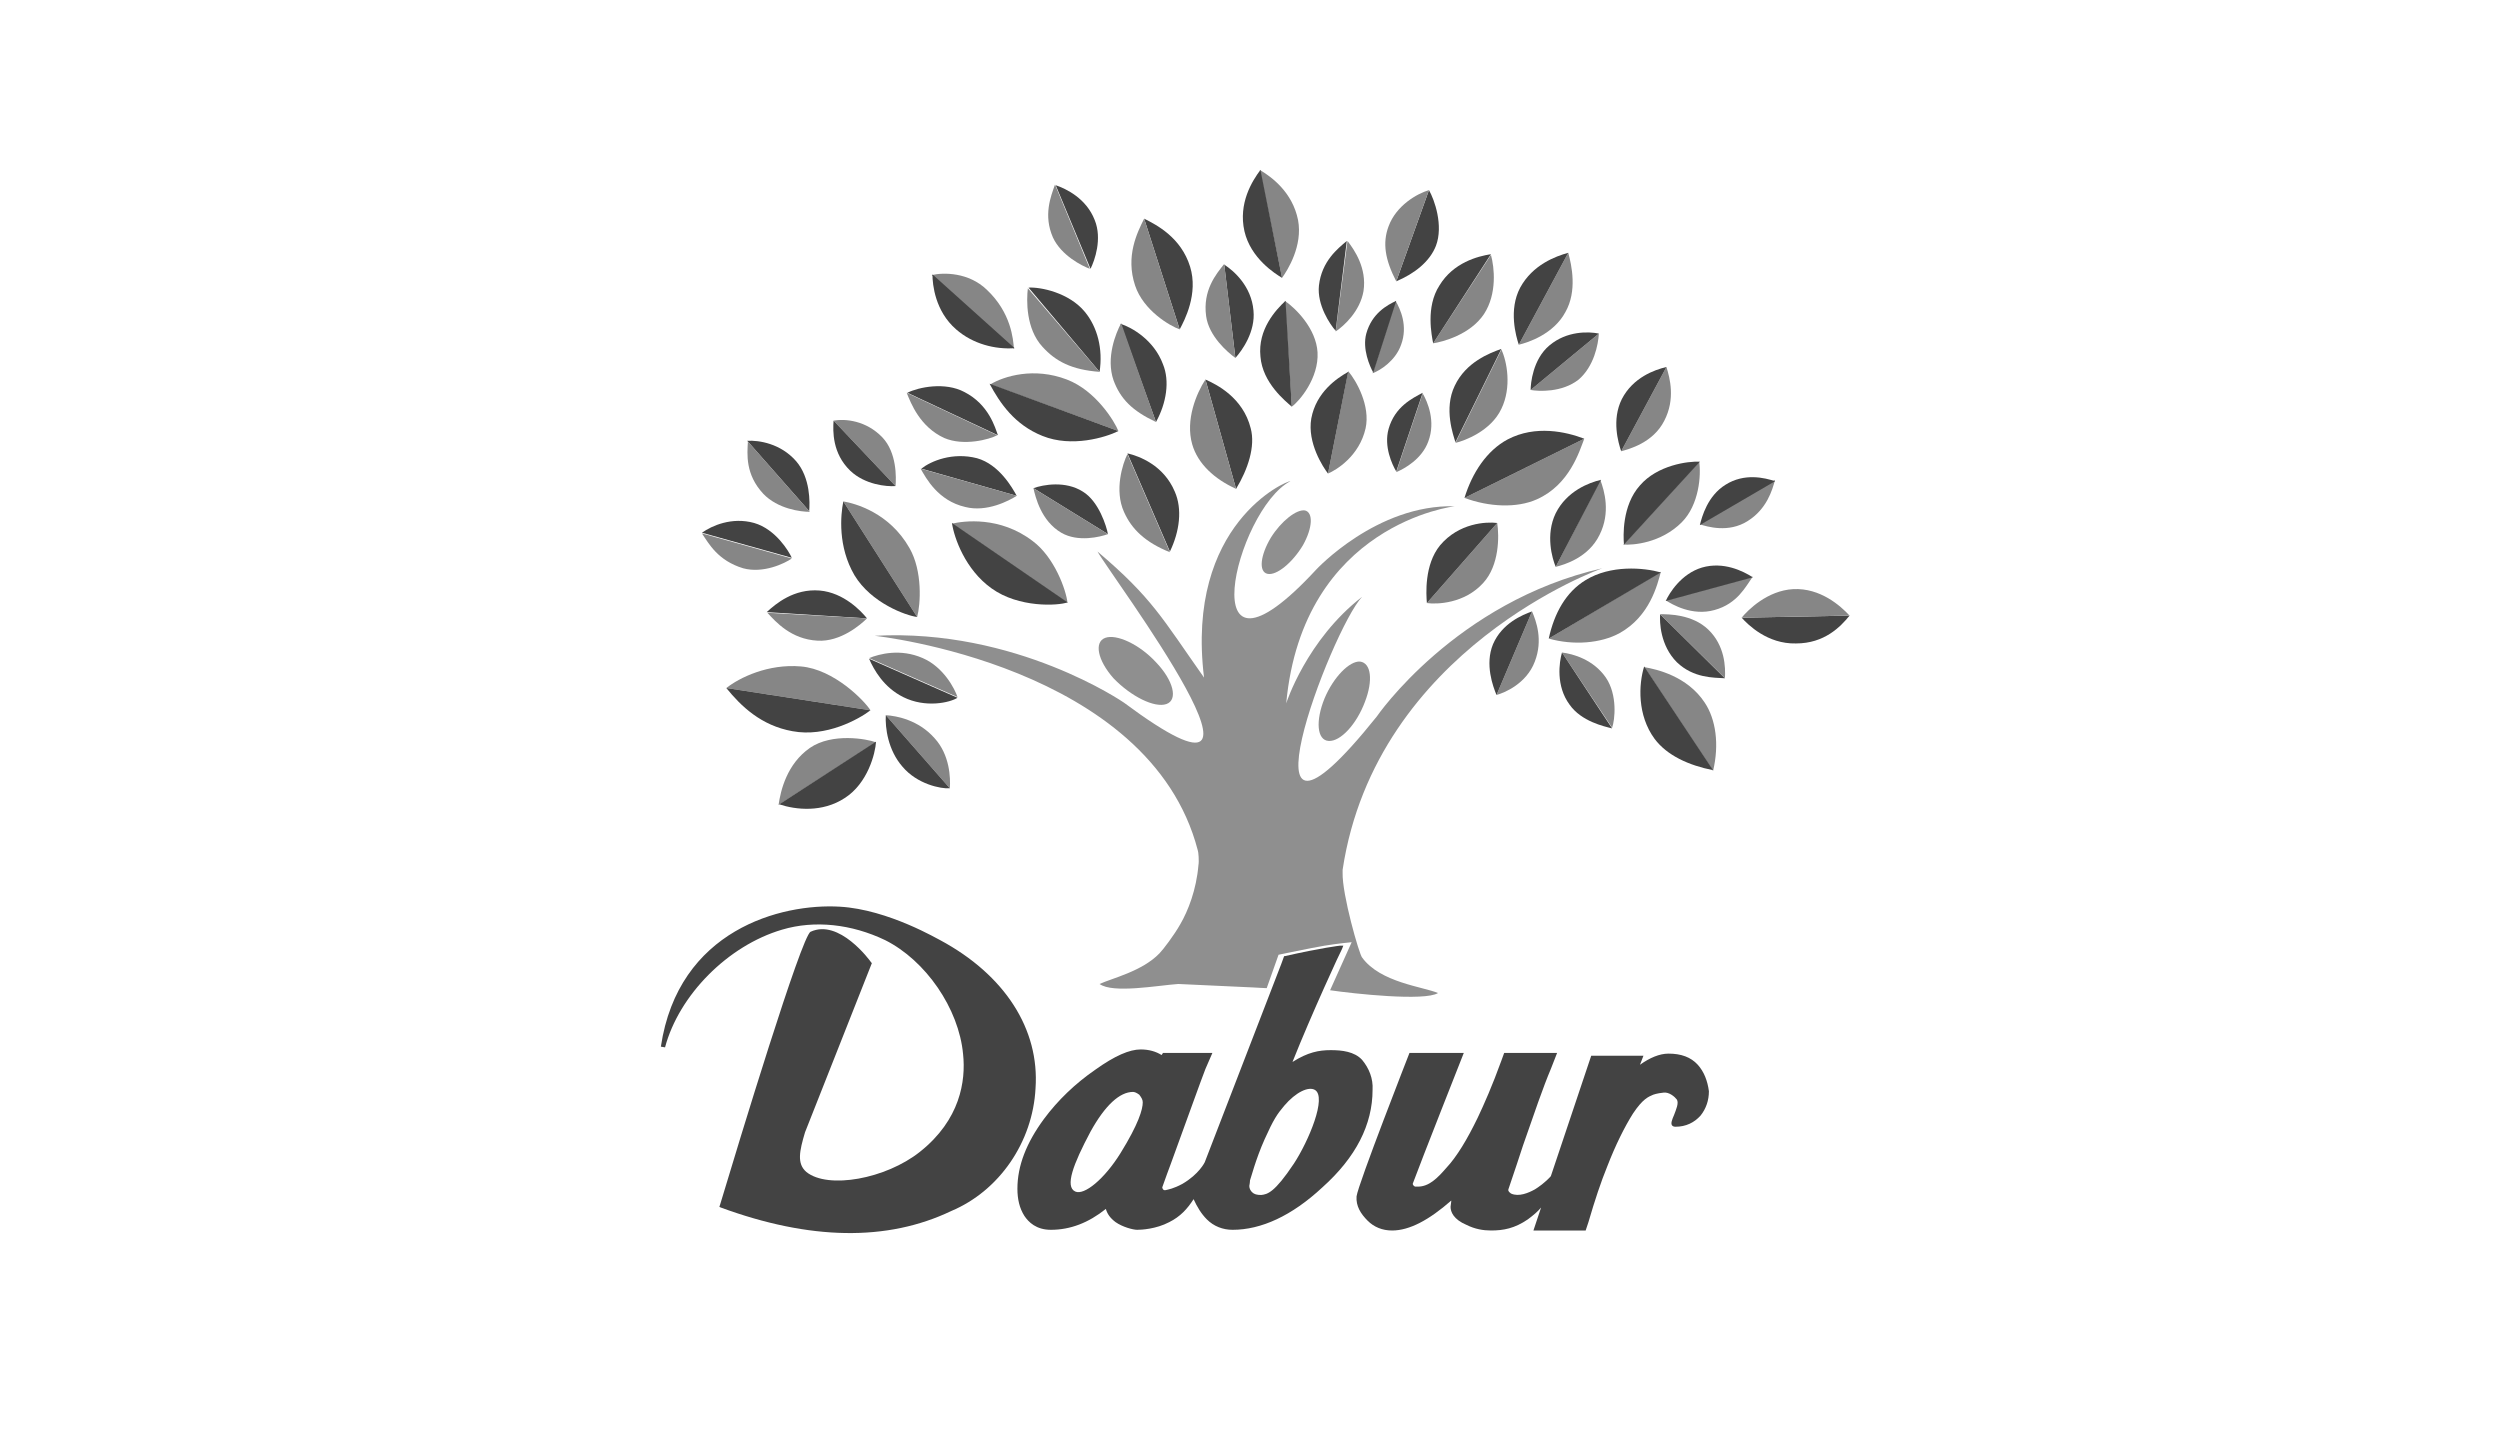 <?xml version="1.0" encoding="utf-8"?>
<!-- Generator: Adobe Illustrator 19.2.0, SVG Export Plug-In . SVG Version: 6.00 Build 0)  -->
<svg version="1.1" id="Layer_1" xmlns="http://www.w3.org/2000/svg" xmlns:xlink="http://www.w3.org/1999/xlink" x="0px" y="0px"
	 viewBox="0 0 359 206" style="enable-background:new 0 0 359 206;" xml:space="preserve">
<style type="text/css">
	.st0{fill:#434343;}
	.st1{fill:#868686;}
	.st2{fill:#8F8F8F;}
</style>
<path id="path58" class="st0" d="M195.6,152.2L195.6,152.2c-1.1-1.2-2.9-1.4-4.5-1.4c-1.7,0-3.3,0.3-5.5,1.7
	c2.7-6.8,7-16.1,7.1-16.2l0.2-0.5h-0.5c0,0-2.6,0.3-7.9,1.5h-0.1l-0.4,1.1l-11,28.5c0,0-0.8,1.7-3.2,3.1c-1.3,0.7-2,0.8-2.4,0.9
	c-0.4,0.1-0.5-0.3-0.5-0.4c0.3-0.9,1.2-3.3,1.2-3.3c2.7-7.4,4.3-11.9,5-13.7l1-2.3H167c0,0-0.1,0.2-0.2,0.3c-0.8-0.5-1.8-0.8-3-0.8
	c-1.6,0-3.7,0.9-6.5,2.9c-2.9,2-5.4,4.4-7.4,7.1c-2.5,3.4-3.8,6.7-3.8,10c0,1.5,0.3,2.8,1,3.9c0.6,0.9,1.7,2,3.8,2
	c2.8,0,5.4-1,7.9-3c0.2,0.7,0.6,1.3,1.4,1.9c1,0.7,2.5,1.1,3.1,1.1s2.7-0.1,4.6-1.1c1.6-0.8,2.6-1.9,3.5-3.3
	c0.5,1.1,1.1,2.1,1.9,2.9c1,1,2.3,1.5,3.7,1.5c4.1,0,8.5-2,12.9-6.1c4.8-4.3,7.2-9,7.2-14C197.2,154.9,196.6,153.4,195.6,152.2
	L195.6,152.2z M185.8,167.1c-2.8,4.2-3.8,4.4-4.7,4.5c-0.6,0-1-0.1-1.3-0.4c-0.2-0.2-0.4-0.5-0.4-0.9c0,0,0.1-0.5,0.1-0.8
	c0.1-0.2,0.8-3,2.1-5.9s1.8-3.6,2.8-4.8c1.7-2,3.5-2.8,4.4-2.3C190.6,157.5,187.9,163.9,185.8,167.1L185.8,167.1z M154.4,171.1
	c-1.5-0.7-0.3-3.9,2.2-8.6c2.1-3.8,4.2-5.7,6.1-5.7c0.2,0,0.5,0.1,0.9,0.4c0.3,0.4,0.5,0.7,0.5,1.1c0,1-0.6,3.1-3.2,7.3
	C158.6,169.3,155.7,171.7,154.4,171.1"/>
<path id="path60" class="st0" d="M243.8,152.9L243.8,152.9c-1-1.1-2.4-1.6-4.2-1.6c-1.3,0-2.7,0.6-4.1,1.6c0.2-0.5,0.5-1.3,0.5-1.3
	h-7.5l-5.8,17.3c-0.8,0.9-1.8,1.6-2.3,1.9c-0.9,0.5-2.3,1.1-3.4,0.6c0,0-0.5-0.3-0.4-0.6c0.4-1.1,2.1-6.3,2.1-6.3
	c1.6-4.6,2.9-8.4,4-11l0.9-2.3H216l-0.4,1.1c-1.3,3.6-2.5,6.3-3.4,8.2c-1.5,3.1-3,5.6-4.5,7.2c-1.3,1.5-2.5,2.7-4.1,2.7
	c-0.1,0-0.3,0-0.4,0c-0.2-0.1-0.4-0.3-0.3-0.5c1.1-3,7.3-18.7,7.3-18.7h-7.8c0,0-7.4,18.9-7.6,20.6c-0.1,1.4,0.6,2.5,1.6,3.5
	c0.9,0.9,2.1,1.4,3.5,1.4c2.5,0,5.3-1.5,8.5-4.3v0.1l-0.1,0.8c0,0.7,0.4,1.8,2.3,2.6c1.2,0.6,2.4,0.8,3.5,0.8c1.8,0,3.4-0.3,5.3-1.6
	c0.8-0.6,1.4-1.1,1.9-1.7l-1.1,3.3h7.5l0.4-1.2c0.9-3.1,1.8-5.8,2.7-8c1.2-3.1,2.5-5.7,3.7-7.6c1.4-2.1,2.2-2.4,2.9-2.7
	c0,0,0.5-0.2,1.5-0.3c0.8-0.1,1.6,0.6,1.9,1c0.3,0.5-0.1,1.4-0.4,2.2c-0.3,0.7-0.5,1.2-0.3,1.5c0.1,0.1,0.2,0.2,0.5,0.2
	c1.5,0,2.7-0.6,3.6-1.6c0.8-1,1.2-2.2,1.2-3.5C245.2,155.2,244.7,153.9,243.8,152.9"/>
<path id="path62" class="st0" d="M135,135L135,135c-0.1,0-7.4-4.4-14.4-4.8c-8.4-0.5-23.2,3.3-25.7,20.1l0.6,0.1
	c2-7.5,9-14.6,16.8-16.9c4.7-1.4,10-0.8,14.8,1.5c5.8,2.9,10.6,9.8,11.2,16.4c0.4,3.8-0.4,9.4-6.2,14c-4.9,3.9-13.2,5.4-16.3,2.9
	c-1.4-1.2-1-3-0.2-5.7l9.6-24.3l-0.1-0.1c-0.2-0.3-4.6-6.3-8.7-4.4c-1.3,0.6-10.3,30.2-13,39.2l-0.1,0.3l0.2,0.1
	c12.8,4.7,23.9,4.9,33.1,0.5c6.9-2.9,11.7-9.9,12.1-17.6C149.3,147.8,144.3,140,135,135"/>
<path id="path64" class="st0" d="M113.7,80.1c-0.4-0.9-2.3-4.1-5.4-5c-3.2-0.9-6.1,0.4-7.5,1.4L113.7,80.1"/>
<path id="path66" class="st1" d="M106.7,81.6c2.9,0.8,6-0.7,7-1.4l-12.9-3.6C101.8,78.1,103.1,80.5,106.7,81.6"/>
<path id="path68" class="st0" d="M116.2,73.4c0.1-1.2,0.2-4.8-1.9-7.2c-2.2-2.5-5.3-3-7-2.9L116.2,73.4"/>
<path id="path70" class="st1" d="M109.6,70.9c2.1,2.2,5.4,2.6,6.7,2.6l-8.9-10.1C107.3,65.2,107,68.1,109.6,70.9"/>
<path id="path72" class="st1" d="M125.8,106.6c-1.3-0.5-6.3-1.4-9.5,0.8c-3.3,2.3-4.2,6.1-4.5,8.2L125.8,106.6"/>
<path id="path74" class="st0" d="M121.3,114.6c3.3-2.1,4.4-6.4,4.5-8.1l-13.9,9C114.3,116.3,118.1,116.7,121.3,114.6"/>
<path id="path76" class="st1" d="M125,102c-0.8-1.3-5.2-5.9-10-6.3c-4.7-0.4-8.8,1.6-10.7,3.1L125,102"/>
<path id="path78" class="st0" d="M113.8,105c4.8,0.9,9.5-1.7,11.2-3l-20.7-3.2C106.4,101.4,109.3,104.2,113.8,105"/>
<path id="path80" class="st1" d="M160.6,61.9c-0.5-1.3-3.2-5.8-7.4-7.4c-4.7-1.8-9-0.5-11,0.7L160.6,61.9"/>
<path id="path82" class="st0" d="M149.7,62.6c4.2,1.7,9.1,0.2,10.9-0.7l-18.5-6.8C143.6,57.9,145.7,61,149.7,62.6"/>
<path id="path84" class="st1" d="M136.4,113.2c0.1-1.5,0-4.8-2.2-7.2c-2.3-2.6-5.4-3.2-7-3.3L136.4,113.2"/>
<path id="path86" class="st0" d="M129.6,110.1c2.1,2.5,5.5,3.2,6.8,3.1l-9.2-10.5C127.1,104.5,127.5,107.7,129.6,110.1"/>
<path id="path88" class="st1" d="M137.5,100.1c-0.4-1.2-2-4.3-5-5.6c-3.2-1.4-6.2-0.6-7.7,0L137.5,100.1"/>
<path id="path90" class="st0" d="M129.7,100.1c3.2,1.6,6.7,0.8,7.8,0.1l-12.7-5.6C125.5,96.2,126.9,98.7,129.7,100.1"/>
<path id="path92" class="st0" d="M124.5,88.8c-0.8-1-3.3-3.7-6.8-4c-3.7-0.3-6.3,1.9-7.6,3.1L124.5,88.8"/>
<path id="path94" class="st1" d="M117.4,92c3.3,0.2,6.2-2.3,7.1-3.2L110.2,88C111.4,89.3,113.6,91.8,117.4,92"/>
<path id="path96" class="st0" d="M169.4,47.3c0.7-1.3,2.7-5.1,1.5-9c-1.3-4.2-4.8-6-6.6-6.9L169.4,47.3"/>
<g id="g98">
	<g>
		<g id="g100">
			<path id="path106" class="st1" d="M163,41c1.2,3.6,5,5.8,6.4,6.3l-5.1-15.9C163.3,33.4,161.6,36.8,163,41"/>
			<path id="path108" class="st1" d="M184.1,39.9c0.8-1.1,3-4.6,2.3-8.3c-0.8-4-3.8-6.2-5.5-7.2L184.1,39.9"/>
			<path id="path110" class="st0" d="M178.7,33.2c0.9,3.9,4.4,6.1,5.4,6.7L181,24.4C179.8,26,177.8,29.2,178.7,33.2"/>
		</g>
	</g>
</g>
<path id="path112" class="st1" d="M185.5,58.4c1.1-0.8,3.9-4.1,3.7-7.8c-0.2-3.4-3.1-6.3-4.7-7.4L185.5,58.4"/>
<path id="path114" class="st0" d="M181,51.2c0.3,3.8,3.6,6.4,4.5,7.2l-0.9-15.2C183.2,44.5,180.6,47.3,181,51.2"/>
<path id="path116" class="st1" d="M190.7,68c1.2-0.5,4.5-2.5,5.4-6.5c0.7-3.2-1.3-6.8-2.5-8.2L190.7,68"/>
<path id="path118" class="st0" d="M188.3,60.1c-0.6,3.5,1.7,7,2.4,7.9l2.9-14.6C192,54.3,189,56.3,188.3,60.1"/>
<path id="path120" class="st1" d="M204.9,86.6c1.4,0.2,5.4,0.1,8.1-2.9c2.3-2.5,2.3-6.7,2-8.6L204.9,86.6"/>
<path id="path122" class="st0" d="M206.8,78.3c-2.3,2.8-2,7.1-1.9,8.3L215,75.1C213.4,74.9,209.5,75.1,206.8,78.3"/>
<path id="path124" class="st1" d="M233.1,78.2c1.4,0.1,5.4-0.2,8.4-3.2c2.5-2.5,2.8-6.8,2.5-8.7L233.1,78.2"/>
<path id="path126" class="st0" d="M235.5,69.7c-2.6,2.9-2.4,7.3-2.3,8.5l10.9-11.9C242.4,66.2,238,66.8,235.5,69.7"/>
<path id="path128" class="st1" d="M209,63.6c1.3-0.3,5.1-1.7,6.6-4.9c1.5-3.1,0.8-6.8,0-8.5L209,63.6"/>
<path id="path130" class="st0" d="M208.9,55.4c-1.6,3.3-0.2,7.1,0.1,8.1l6.6-13.4C213.9,50.7,210.5,52,208.9,55.4"/>
<path id="path132" class="st1" d="M205.8,49.3c1.3-0.2,5.3-1.2,7.3-4.2c1.9-2.9,1.5-6.7,1-8.5L205.8,49.3"/>
<path id="path134" class="st0" d="M206.7,41c-2,3.1-1.1,7.2-0.9,8.3l8.3-12.8C212.2,36.8,208.7,37.7,206.7,41"/>
<path id="path136" class="st1" d="M219.8,56c1.1,0.2,4.5,0.4,6.9-1.5c2.2-1.9,2.8-5,2.9-6.6L219.8,56"/>
<path id="path138" class="st0" d="M222.5,49.6c-2.4,2-2.7,5.5-2.7,6.4l9.8-8.1C228.1,47.6,225,47.5,222.5,49.6"/>
<path id="path140" class="st1" d="M232.8,64.8c1.1-0.3,4.6-1.2,6.2-4.4c1.6-3.1,0.8-6.1,0.3-7.7L232.8,64.8"/>
<path id="path142" class="st0" d="M232.9,57.3c-1.5,3-0.5,6.3-0.1,7.5l6.5-12.1C237.6,53.1,234.5,54.2,232.9,57.3"/>
<path id="path144" class="st1" d="M223.4,81.4c1.2-0.3,4.7-1.3,6.3-4.6c1.6-3.2,0.7-6.3,0.1-7.9L223.4,81.4"/>
<path id="path146" class="st0" d="M223.4,73.7c-1.5,3.1-0.5,6.5,0,7.7l6.5-12.5C228.2,69.3,225,70.5,223.4,73.7"/>
<path id="path148" class="st1" d="M244.1,75.3c1,0.3,4.1,1.3,6.9-0.5c2.7-1.7,3.5-4.4,3.9-5.9L244.1,75.3"/>
<path id="path150" class="st0" d="M247.8,69.6c-2.6,1.6-3.4,4.6-3.7,5.8l10.8-6.3C253.4,68.6,250.5,67.9,247.8,69.6"/>
<path id="path152" class="st1" d="M239.2,86.2c0.9,0.6,3.8,2.3,7,1.4c3.3-0.9,4.5-3.4,5.5-4.8L239.2,86.2"/>
<path id="path154" class="st0" d="M244.4,81.5c-3,0.9-4.7,3.7-5.2,4.8l12.5-3.4C250.3,82,247.5,80.6,244.4,81.5"/>
<path id="path156" class="st0" d="M250.1,88.7c0.9,1,3.7,3.8,7.8,3.7c4.1,0,6.4-2.4,7.7-4L250.1,88.7"/>
<path id="path158" class="st1" d="M257.5,84.6c-3.7,0.2-6.5,3-7.4,4.1l15.5-0.3C264.3,87,261.4,84.4,257.5,84.6"/>
<path id="path160" class="st0" d="M238.4,88.2c-0.1,1.1,0,4.5,2.4,6.9c2.4,2.3,5.3,2.2,6.9,2.3L238.4,88.2"/>
<path id="path162" class="st1" d="M245.3,90.4c-2.3-2.2-5.7-2.2-6.9-2.2l9.3,9.2C247.8,95.8,247.7,92.7,245.3,90.4"/>
<path id="path164" class="st1" d="M214.9,99.8c1.1-0.3,4.3-1.6,5.5-4.8c1.2-3.1,0.2-5.8-0.4-7.2L214.9,99.8"/>
<path id="path166" class="st0" d="M214.4,92.5c-1.2,2.9,0,6.1,0.5,7.3l5.1-12C218.6,88.3,215.7,89.5,214.4,92.5"/>
<path id="path168" class="st1" d="M231.5,104.5c0.4-1.1,0.8-4.7-0.9-7.2c-1.8-2.6-4.7-3.4-6.3-3.6L231.5,104.5"/>
<path id="path170" class="st0" d="M225.4,101.2c1.7,2.4,4.9,3.1,6.1,3.4l-7.2-10.9C223.9,95.1,223.4,98.5,225.4,101.2"/>
<path id="path172" class="st1" d="M218.1,49.5c1.3-0.3,5-1.5,6.7-4.7c1.7-3,0.9-6.7,0.4-8.5L218.1,49.5"/>
<path id="path174" class="st0" d="M218.3,41.3c-1.7,3.2-0.6,7-0.2,8.2l7.1-13.2C223.4,36.8,220.1,38,218.3,41.3"/>
<path id="path176" class="st0" d="M156.6,38.6c0.6-1.2,1.7-4.3,0.6-7c-1.2-3.1-4.1-4.5-5.6-5L156.6,38.6"/>
<path id="path178" class="st1" d="M151.2,34.1c1.2,2.6,4.2,4.1,5.3,4.5l-5-12.1C150.9,28.2,149.8,30.9,151.2,34.1"/>
<path id="path180" class="st0" d="M177.4,51.4c1-1.1,2.9-3.8,2.6-6.8c-0.3-3.5-2.8-5.7-4.2-6.6L177.4,51.4"/>
<path id="path182" class="st1" d="M173.2,45.4c0.4,2.9,3.1,5.2,4.2,6l-1.6-13.5C174.6,39.4,172.7,41.7,173.2,45.4"/>
<path id="path184" class="st1" d="M191.8,47.6c1.2-0.8,3.5-2.9,4-5.8c0.5-3.3-1.3-5.9-2.3-7.2L191.8,47.6"/>
<path id="path186" class="st0" d="M189.4,41c-0.3,2.8,1.6,5.6,2.4,6.5l1.6-12.9C192.1,35.7,189.8,37.5,189.4,41"/>
<path id="path188" class="st1" d="M197.1,53.6c1.1-0.4,3.3-1.8,4.1-4.1c1-2.7-0.1-5.1-0.8-6.3L197.1,53.6"/>
<path id="path190" class="st0" d="M196.2,47.9c-0.6,2.2,0.5,4.7,1,5.6l3.3-10.3C199.2,43.8,197,45,196.2,47.9"/>
<path id="path192" class="st1" d="M200.5,67.8c1.2-0.5,3.7-1.9,4.6-4.4c1.1-2.9-0.1-5.7-0.8-6.9L200.5,67.8"/>
<path id="path194" class="st0" d="M199.4,61.6c-0.7,2.5,0.5,5.1,1.1,6.1l3.8-11.3C202.8,57.2,200.3,58.4,199.4,61.6"/>
<path id="path196" class="st0" d="M157.9,53.4c0.5-3.3-0.3-6.4-2.1-8.6c-2.3-2.8-6.4-3.6-8.1-3.5L157.9,53.4"/>
<path id="path198" class="st1" d="M149.7,49.8c1.9,2.1,4.2,3.3,8.2,3.6l-10.3-12C147.4,43.1,147.3,47.2,149.7,49.8"/>
<path id="path200" class="st0" d="M168,79.2c1.4-2.9,1.8-6.1,0.7-8.6c-1.6-3.8-5.1-5.1-6.8-5.5L168,79.2"/>
<path id="path202" class="st1" d="M161.4,73.5c1.1,2.5,3.1,4.4,6.6,5.8l-6.1-14.1C161.2,66.6,160,70.4,161.4,73.5"/>
<path id="path204" class="st0" d="M200.5,40.4c2.6-1.1,4.8-2.8,5.7-5.1c1.1-2.9-0.2-6.6-1-8L200.5,40.4"/>
<path id="path206" class="st1" d="M199.4,32.5c-0.9,2.4-0.5,4.8,1.1,7.9l4.7-13.1C203.5,27.8,200.5,29.5,199.4,32.5"/>
<path id="path208" class="st0" d="M177.5,70.2c1.7-2.8,2.8-6.1,2.1-8.7c-1.1-4.4-4.9-6.3-6.5-7L177.5,70.2"/>
<path id="path210" class="st1" d="M171.2,63.8c0.8,2.8,3.2,5,6.3,6.4l-4.4-15.7C171.8,56.5,170.2,60.3,171.2,63.8"/>
<path id="path212" class="st1" d="M210.3,71.5c3.5,1.3,7.5,1.5,10.4,0.2c4.7-2.1,6.1-6.9,6.8-8.7L210.3,71.5"/>
<path id="path214" class="st0" d="M216.5,63.1c-3,1.6-5.1,4.8-6.2,8.4l17.2-8.5C224.9,62,220.5,61,216.5,63.1"/>
<path id="path216" class="st1" d="M222.4,91.7c3.5,1,7.5,0.7,10.2-0.8c4.3-2.4,5.4-6.9,5.9-8.8L222.4,91.7"/>
<path id="path218" class="st0" d="M227.7,83.3c-2.8,1.7-4.5,4.7-5.3,8.4l16.1-9.5C236,81.5,231.3,81.1,227.7,83.3"/>
<path id="path220" class="st1" d="M246,110.7c0.9-3.8,0.4-7.4-1.2-9.8c-2.5-3.8-6.9-4.8-8.7-5.1L246,110.7"/>
<path id="path222" class="st0" d="M237.6,106.1c1.8,2.4,4.9,3.8,8.4,4.5l-9.9-14.9C235.3,98.3,235.1,102.7,237.6,106.1"/>
<path id="path224" class="st0" d="M166,60.6c1.5-2.7,2-5.9,1-8.3c-1.3-3.5-4.5-5.3-6.1-5.8L166,60.6"/>
<path id="path226" class="st1" d="M159.9,54.6c1,2.7,2.7,4.4,6.1,6l-5-14.2C160.2,47.9,158.8,51.4,159.9,54.6"/>
<path id="path228" class="st1" d="M128.6,69.8c0.1-1.2,0.2-4.8-1.9-7c-2.3-2.4-5.3-2.7-7-2.4L128.6,69.8"/>
<path id="path230" class="st0" d="M122.1,67.6c2.1,2,5.2,2.3,6.5,2.2l-8.9-9.4C119.6,61.9,119.5,65.1,122.1,67.6"/>
<path id="path232" class="st0" d="M143.3,62.5c-0.4-1.1-1.3-4.4-4.8-6.2c-2.8-1.5-6.6-0.7-8.2,0.1L143.3,62.5"/>
<path id="path234" class="st1" d="M135.6,62.9c2.8,1.2,6.5,0.2,7.6-0.4l-13-6.1C130.8,57.9,132.1,61.3,135.6,62.9"/>
<path id="path236" class="st1" d="M145.6,50.1c-0.1-1.4-0.4-5.2-3.9-8.5c-2.6-2.5-6.2-2.5-7.9-2.1L145.6,50.1"/>
<path id="path238" class="st0" d="M137.3,47.3c2.4,2.1,5.6,2.9,8.4,2.7l-11.8-10.6C133.9,40.9,134.3,44.7,137.3,47.3"/>
<path id="path240" class="st0" d="M146,71.2c-0.6-1.1-2.5-4.5-5.7-5.4c-3.5-0.9-6.6,0.4-8,1.5L146,71.2"/>
<path id="path242" class="st1" d="M138.6,72.8c3.1,0.8,6.3-0.9,7.4-1.6l-13.8-3.9C133,68.7,134.7,71.9,138.6,72.8"/>
<path id="path244" class="st0" d="M159.1,76.7c-0.2-1.1-1.3-4.7-3.6-6.1c-2.5-1.6-5.7-1-7.1-0.5L159.1,76.7"/>
<path id="path246" class="st1" d="M152.4,76.5c2.4,1.4,5.6,0.6,6.7,0.2l-10.7-6.6C148.7,71.4,149.5,74.8,152.4,76.5"/>
<path id="path248" class="st1" d="M131.7,88.6c0.5-1.8,0.8-6.6-1.1-9.9c-2.9-5.1-7.8-6.4-9.5-6.7L131.7,88.6"/>
<path id="path250" class="st0" d="M122.7,82.6c2.4,4,7.4,5.8,9,6L121.1,72C120.7,74,120.3,78.5,122.7,82.6"/>
<path id="path252" class="st1" d="M153.3,86.6c-0.2-1.9-1.9-6.6-5-8.9c-4.7-3.6-9.9-2.9-11.6-2.5L153.3,86.6"/>
<path id="path254" class="st0" d="M142.4,84.5c3.9,2.8,9.5,2.5,10.9,2l-16.6-11.4C137,77.2,138.6,81.8,142.4,84.5"/>
<path id="path256" class="st2" d="M190.2,100.3c-1.3,3.2-1.1,6,0.6,6.1c1.7,0.1,4-2.4,5.2-5.6c1.2-3.1,0.9-5.6-0.7-5.8
	C193.8,94.9,191.5,97.2,190.2,100.3"/>
<path id="path258" class="st2" d="M182.5,77.2c-1.5,2.5-1.8,4.9-0.5,5.2c1.3,0.3,3.6-1.6,5.1-4.1c1.4-2.5,1.5-4.7,0.3-5
	C186.2,73.1,184,74.8,182.5,77.2"/>
<path id="path260" class="st2" d="M167.5,101.1c1.7-0.6,1-3.4-1.5-6c-2.4-2.6-5.7-4.1-7.3-3.5s-1.1,3.2,1.2,5.8
	C162.4,100,165.8,101.7,167.5,101.1"/>
<path id="path262" class="st2" d="M172.9,97.3c-6-8.5-7.4-11.4-15.3-18.1c1.8,3.3,30.7,41.7,3.8,21.7c0,0-15.5-10.7-35.8-9.6
	c0,0,39.5,4.2,46.4,30.8c0.1,0.2,0.2,1.6,0.1,2.1c-0.3,3.6-1.5,6.6-2.6,8.5c-0.9,1.6-2.5,3.7-3,4.2c-2.5,2.6-6.9,3.6-8.6,4.4
	c1.9,1.4,8.4,0.2,11.3,0l10.8,0.5c0.3,0,1.4,0.1,1.9,0.1l1.7-4.8c0,0,4.8-1,6.6-1.3s3.9-0.5,3.9-0.5l-3.1,6.9
	c3.4,0.5,13.6,1.6,15.5,0.4c-2.1-0.9-8.3-1.5-10.9-5.1c-0.4-0.4-2.9-9.1-2.8-12.2c0-0.1,0-0.4,0-0.4c4.8-31.8,37.3-43.3,37.3-43.3
	c-21.1,4.8-32.4,21.3-32.4,21.3c-21.4,26.7-6.5-12.6-2.1-17.2c-8,6.2-10.9,15.3-10.9,15.3c2.4-25.8,24.2-28.3,24.2-28.3
	c-11.2-0.3-19.9,9.1-19.9,9.1c-18.4,19.9-11.6-8.6-3.7-12.7C184.8,69,170.2,75.2,172.9,97.3"/>
</svg>
